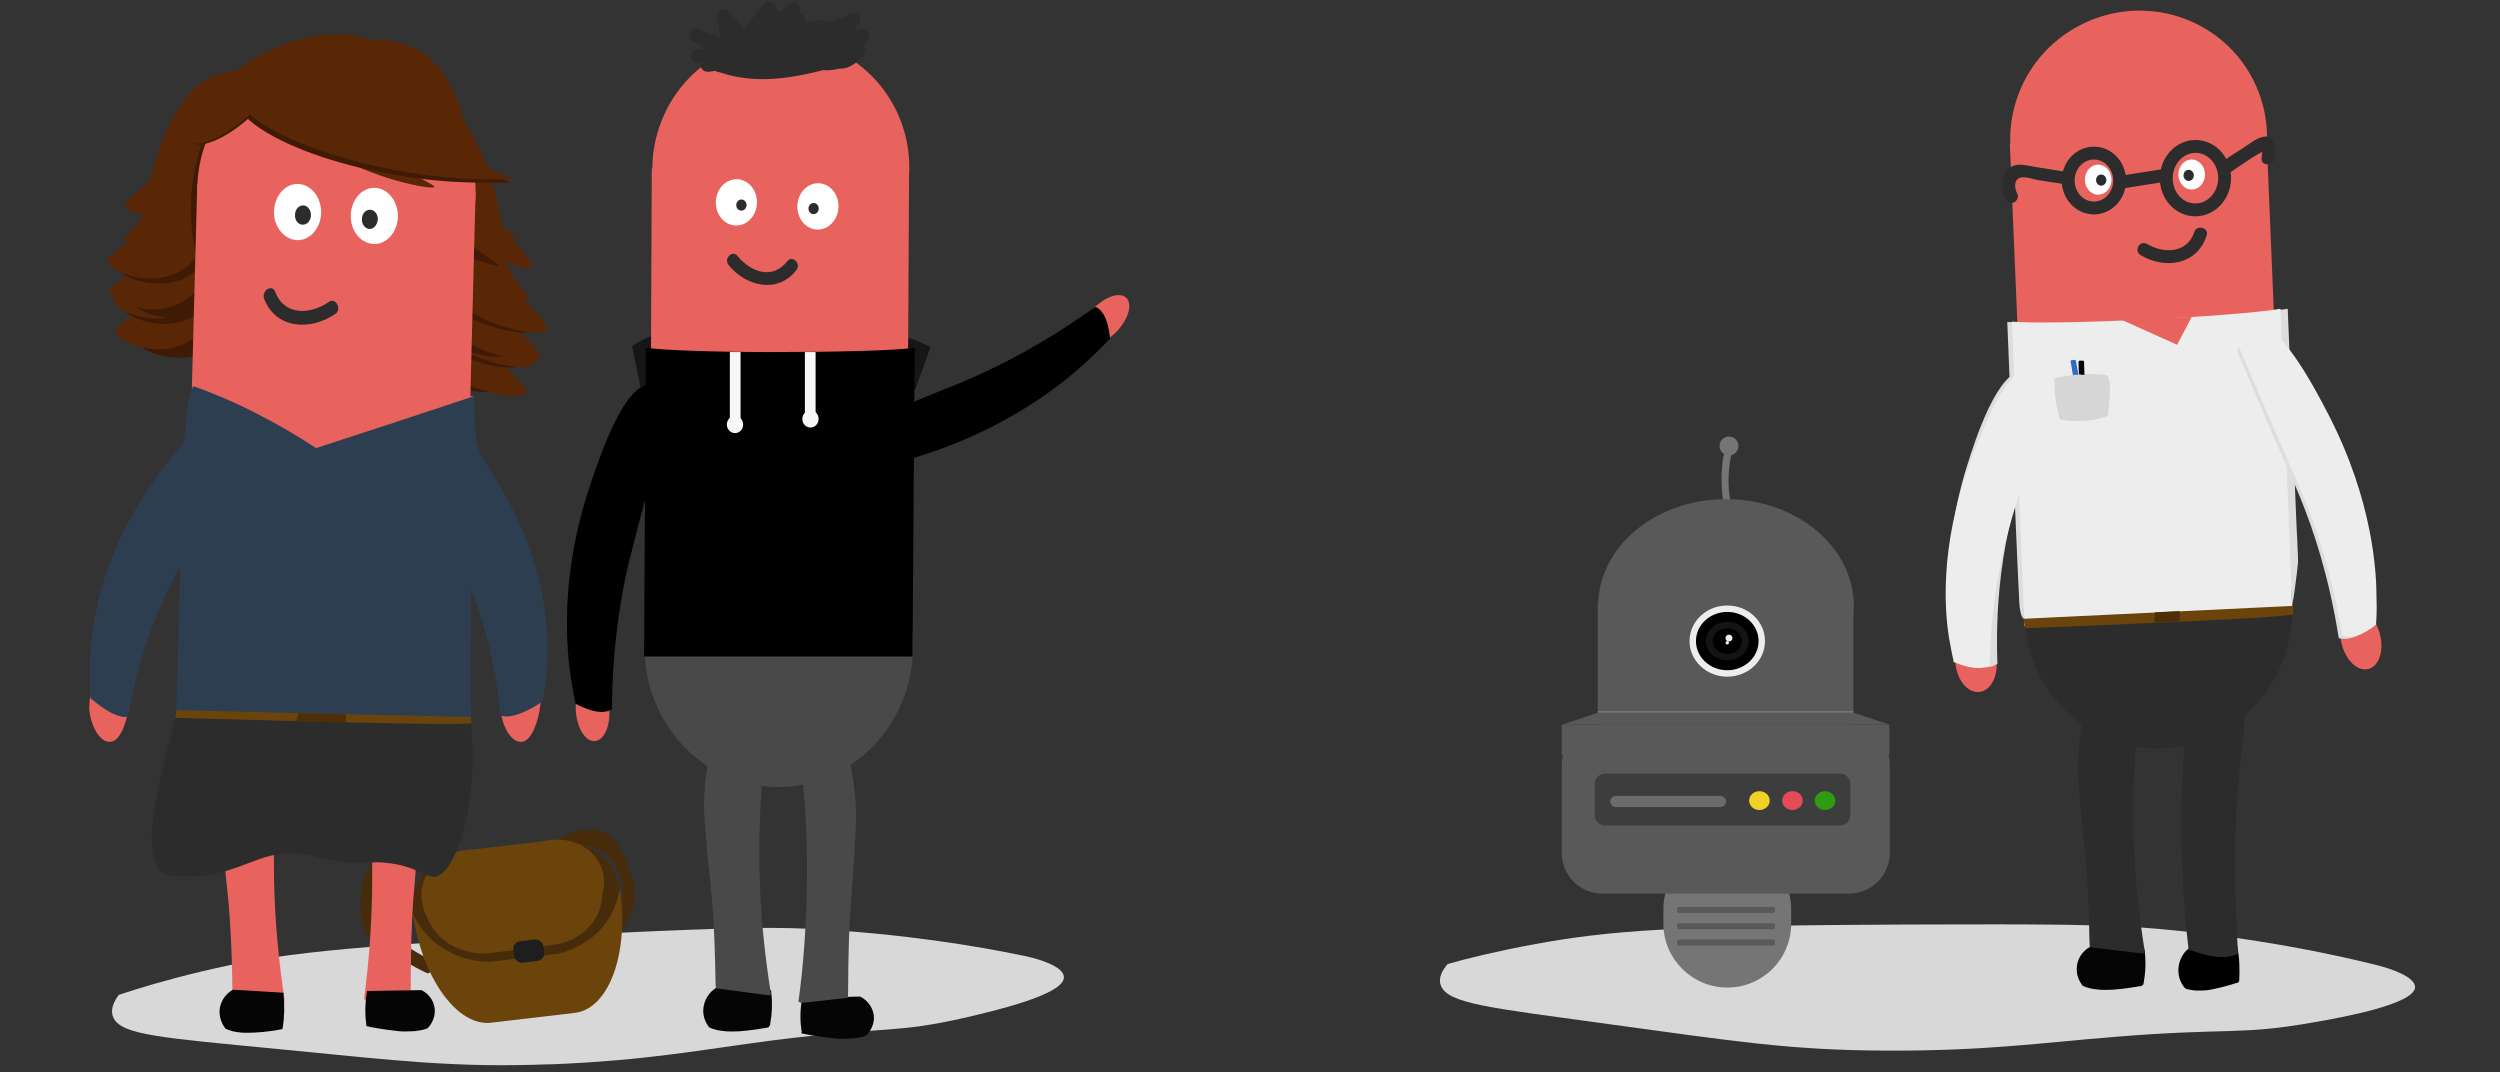 <?xml version="1.0" encoding="utf-8"?>
<!-- Generator: Adobe Illustrator 19.0.0, SVG Export Plug-In . SVG Version: 6.00 Build 0)  -->
<svg version="1.1" id="Layer_1" xmlns="http://www.w3.org/2000/svg" xmlns:xlink="http://www.w3.org/1999/xlink" x="0px" y="0px"
	 viewBox="-348 276 583 250" style="enable-background:new -348 276 583 250;" xml:space="preserve">
<rect x="-348" y="276" width="583" height="250" fill="#333333" stroke="none"/>
<style type="text/css">
	.st0{fill:#3F1B06;}
	.st1{fill:#592706;}
	.st2{fill:#E9635E;}
	.st3{fill:#2D2C2C;}
	.st4{fill:#FFFFFF;}
	.st5{fill:#757575;}
	.st6{fill:#D8D8D8;}
	.st7{fill:#472C0C;}
	.st8{fill:#6B440C;}
	.st9{fill:#1E1E1E;}
	.st10{fill:#2C3E50;}
	.st11{fill:#050505;}
	.st12{fill:#DDDDDD;}
	.st13{fill:#EDEDED;}
	.st14{fill:#161616;}
	.st15{fill:none;stroke:#2D2C2C;stroke-width:3;stroke-miterlimit:10;}
	.st16{fill:#5E5E5E;}
	.st17{fill:#D6D6D6;}
	.st18{fill:#2F6AC9;}
	.st19{fill:none;}
	.st20{fill:#1B8212;}
	.st21{fill:#4C2E07;}
	.st22{fill:#494949;}
	.st23{fill:#F7F7F7;}
	.st24{fill:#7DC6EF;}
	.st25{fill:#595959;}
	.st26{fill:#141414;}
	.st27{fill:#3D3D3D;}
	.st28{fill:#EFD225;}
	.st29{fill:#E24B57;}
	.st30{fill:#2E9B10;}
	.st31{fill:#6B6B6B;}
</style>
<path class="st0" d="M-242.2,319.6c5.3,5.3,17.4,10.3,3.3,9.3c-14.1-1-52.5-16.7-52-24.6c0.5-7.9,3.9-9.1,18-8.9
	C-257.6,295.7-247.4,314.4-242.2,319.6z"/>
<path class="st1" d="M-232.1,326.7c4.1,6.9,15.4,15.7,1,10s-50.3-33.7-47.7-41.1s6.4-7.5,21-2.5
	C-241.8,298.5-236.1,319.9-232.1,326.7z"/>
<path class="st1" d="M-234,341.8c-0.1,8.8,13.9,15.8-0.9,10c-14.4-5.7-42.6-44.1-38.7-50.8s7.7-5.9,21.1,2.3
	C-238,312.1-233.9,333.7-234,341.8z"/>
<path class="st0" d="M-267.7,314.6c1-4.6-3.1-11.9-2.6-12.3c0.7-0.5,2.6,1.7,5,5.1c14.5,20.1,14.2,37,28.2,53
	c2.9,3.3,5.3,5.3,4.8,6.3c-1.2,2.3-18.9-0.5-27.2-12.6C-265.8,344.7-273.3,339.4-267.7,314.6z"/>
<path class="st1" d="M-260.8,315.5c1-4.6-3.1-11.9-2.6-12.3c0.7-0.5,2.6,1.7,5,5.1c14.5,20.1,14.2,37,28.2,53
	c2.9,3.3,5.3,5.3,4.8,6.3c-1.2,2.3-18.9-0.5-27.2-12.6C-259,345.6-266.4,340.3-260.8,315.5z"/>
<path class="st0" d="M-261.9,308.9c1-4.6-3.1-11.9-2.6-12.3c0.7-0.5,2.6,1.7,5,5.1c14.5,20.1,14.2,37,28.2,53
	c2.9,3.3,5.3,5.3,4.8,6.3c-1.2,2.3-18.9-0.5-27.2-12.6C-260,339-267.5,333.7-261.9,308.9z"/>
<path class="st1" d="M-259.1,308.8c1-4.6-3.1-11.9-2.6-12.3c0.7-0.5,2.6,1.7,5,5.1c14.5,20.1,14.2,37,28.2,53
	c2.9,3.3,5.3,5.3,4.8,6.3c-1.2,2.3-18.9-0.5-27.2-12.6C-257.2,339-264.7,333.6-259.1,308.8z"/>
<path class="st1" d="M-230.7,333.6c-0.1,8.8,13.9,15.8-0.9,10c-14.4-5.7-42.6-44.1-38.7-50.8s7.7-5.9,21.1,2.3
	C-234.8,303.9-230.6,325.6-230.7,333.6z"/>
<path class="st0" d="M-264.4,306.4c1-4.6-3.1-11.9-2.6-12.3c0.7-0.5,2.6,1.7,5,5.1c14.5,20.1,14.2,37,28.2,53
	c2.9,3.3,5.3,5.3,4.8,6.3c-1.2,2.3-18.9-0.5-27.2-12.6C-262.5,336.5-270,331.2-264.4,306.4z"/>
<path class="st1" d="M-257.5,307.3c1-4.6-3.1-11.9-2.6-12.3c0.7-0.5,2.6,1.7,5,5.1c14.5,20.1,14.2,37,28.2,53
	c2.9,3.3,5.3,5.3,4.8,6.3c-1.2,2.3-18.9-0.5-27.2-12.6C-255.7,337.4-263.1,332.1-257.5,307.3z"/>
<path class="st0" d="M-258.6,300.7c1-4.6-3.1-11.9-2.6-12.3c0.7-0.5,2.6,1.7,5,5.1c14.5,20.1,14.2,37,28.2,53
	c2.9,3.3,5.3,5.3,4.8,6.3c-1.2,2.3-18.9-0.5-27.2-12.6C-256.7,330.8-264.2,325.5-258.6,300.7z"/>
<path class="st1" d="M-255.8,300.7c1-4.6-3.1-11.9-2.6-12.3c0.7-0.5,2.6,1.7,5,5.1c14.5,20.1,14.2,37,28.2,53
	c2.9,3.3,5.3,5.3,4.8,6.3c-1.2,2.3-18.9-0.5-27.2-12.6C-253.9,330.8-261.4,325.4-255.8,300.7z"/>
<path class="st1" d="M-311.9,316.6c-3.6,4.9-12.5,8.7-1.8,9.3s38.8-11.4,37.8-19.7s-3.6-9.9-14.4-11.3
	C-302,293.4-308.3,311.7-311.9,316.6z"/>
<path class="st1" d="M-312.3,332.1c-0.9,8.5-11.4,9.5-0.5,10.1c10.7,0.6,34.7-24.8,32.6-32.9c-2-8.1-4.7-9-14.9-6.7
	C-306.1,304.9-311.5,324.2-312.3,332.1z"/>
<path class="st0" d="M-285.8,319.9c-0.2-4.9,3.5-10.2,3.2-10.8c-0.4-0.8-2,0.6-4,2.8c-12.3,13.4-14,29.9-25.5,39.5
	c-2.4,2-4.3,2.9-4,4.1c0.6,2.8,13.2,7.6,20.3-0.7C-290.4,348.4-284.6,346.3-285.8,319.9z"/>
<path class="st1" d="M-290.6,317.9c-0.2-4.9,3.5-10.2,3.2-10.8c-0.4-0.8-2,0.6-4,2.8c-12.3,13.4-14,29.9-25.5,39.5
	c-2.4,2-4.3,2.9-4,4.1c0.6,2.8,13.2,7.6,20.3-0.7C-295.3,346.4-289.5,344.3-290.6,317.9z"/>
<path class="st0" d="M-289.2,312c-0.2-4.9,3.5-10.2,3.2-10.8c-0.4-0.8-2,0.6-4,2.8c-12.3,13.4-14,29.9-25.5,39.5
	c-2.4,2-4.3,2.9-4,4.1c0.6,2.8,13.2,7.6,20.3-0.7C-293.8,340.4-288,338.4-289.2,312z"/>
<path class="st1" d="M-291.1,310.7c-0.2-4.9,3.5-10.2,3.2-10.8c-0.4-0.8-2,0.6-4,2.8c-12.3,13.4-14,29.9-25.5,39.5
	c-2.4,2-4.3,2.9-4,4.1c0.6,2.8,13.2,7.6,20.3-0.7C-295.8,339.2-290,337.1-291.1,310.7z"/>
<path class="st1" d="M-313.7,322.7c-0.9,8.5-11.4,9.5-0.5,10.1c10.7,0.6,34.7-24.8,32.6-32.9c-2-8.1-4.7-9-14.9-6.7
	C-307.5,295.6-312.8,314.9-313.7,322.7z"/>
<path class="st0" d="M-287.1,310.6c-0.2-4.9,3.5-10.2,3.2-10.8c-0.4-0.8-2,0.6-4,2.8c-12.3,13.4-14,29.9-25.5,39.5
	c-2.4,2-4.3,2.9-4,4.1c0.6,2.8,13.2,7.6,20.3-0.7C-291.8,339-286,337-287.1,310.6z"/>
<path class="st1" d="M-292,308.6c-0.2-4.9,3.5-10.2,3.2-10.8c-0.4-0.8-2,0.6-4,2.8c-12.3,13.4-14,29.9-25.5,39.5
	c-2.4,2-4.3,2.9-4,4.1c0.6,2.8,13.2,7.6,20.3-0.7C-296.7,337-290.9,335-292,308.6z"/>
<path class="st0" d="M-290.5,302.6c-0.2-4.9,3.5-10.2,3.2-10.8c-0.4-0.8-2,0.6-4,2.8c-12.3,13.4-14,29.9-25.5,39.5
	c-2.4,2-4.3,2.9-4,4.1c0.6,2.8,13.2,7.6,20.3-0.7C-295.2,331.1-289.4,329-290.5,302.6z"/>
<path class="st1" d="M-292.5,301.4c-0.2-4.9,3.5-10.2,3.2-10.8c-0.4-0.8-2,0.6-4,2.8c-12.3,13.4-14,29.9-25.5,39.5
	c-2.4,2-4.3,2.9-4,4.1c0.6,2.8,13.2,7.6,20.3-0.7C-297.1,329.8-291.4,327.8-292.5,301.4z"/>
<path class="st1" d="M-238,327.2c5.9,2.2,19.1,5.2,3.9,3c-15.2-2.2-57.1-11.8-56.8-13.9c0.3-2.1,3.8-1.9,19.1,0.1
	C-255.3,318.6-243.8,325.1-238,327.2z"/>
<path class="st1" d="M-237.1,321.4c0,20.6-15.5,37.3-34.6,37.3s-32.5-16.4-34.6-37.3c-2-19.9,16-35.7,34.6-37.3
	C-252.6,282.4-237.1,300.8-237.1,321.4z"/>
<ellipse class="st0" cx="-277.8" cy="324.8" rx="25.7" ry="35.2"/>
<path class="st0" d="M-240.5,330.2c2.6,5.3,17.1,10.7,2.2,6c-14.5-4.6-51.1-30.2-49.7-33.9c1.5-3.7,5-2.9,19.3,3.1
	C-253.2,311.9-242.9,325.3-240.5,330.2z"/>
<g>
	<polygon class="st2" points="-305.2,440.6 -240.2,442.5 -237.1,320.9 -302,319 	"/>
</g>
<path class="st2" d="M-302,319.7c0.4-17.8,15.3-31.9,33.2-31.4s32.1,15.3,31.7,33.1c-0.4,17.8-15.3,31.9-33.2,31.4
	C-288.2,352.3-302.4,337.5-302,319.7z"/>
<g>
	<g>
		<path class="st3" d="M-286.4,345.7c2.9,7.3,11.1,7.3,16.6,3.5c1.6-1.1,0.1-3.9-1.5-2.8c-4.2,2.9-10.3,3.4-12.5-2.3
			C-284.5,342.1-287.1,343.8-286.4,345.7L-286.4,345.7z"/>
	</g>
</g>
<path class="st4" d="M-284.1,325.3c0.1-3.6,2.6-6.5,5.6-6.4c3,0.1,5.4,3,5.4,6.7c-0.1,3.6-2.6,6.5-5.6,6.4
	C-281.7,331.9-284.2,328.9-284.1,325.3z"/>
<path class="st4" d="M-266.2,326.2c0.1-3.6,2.6-6.5,5.6-6.4c3,0.1,5.4,3,5.4,6.7c-0.1,3.6-2.6,6.5-5.6,6.4
	C-263.9,332.8-266.3,329.8-266.2,326.2z"/>
<path class="st3" d="M-279.2,326.1c0-1.3,0.9-2.2,1.9-2.2c1,0,1.9,1.1,1.8,2.3c0,1.3-0.9,2.2-1.9,2.2
	C-278.4,328.4-279.3,327.4-279.2,326.1z"/>
<path class="st3" d="M-263.6,327.1c0-1.3,0.9-2.2,1.9-2.2c1,0,1.9,1.1,1.8,2.3s-0.9,2.2-1.9,2.2
	C-262.8,329.4-263.7,328.3-263.6,327.1z"/>
<path class="st2" d="M-328.9,358.4"/>
<path class="st1" d="M-285.7,297.1c0-1.2,0.2-0.3,8.2,5.6c8,6,31.3,16.1,30.8,16.9c-0.5,0.8-15.7-2.2-23.8-8.1
	C-279.2,305.2-285.7,298.7-285.7,297.1z"/>
<path class="st0" d="M-291.2,304.6c-5.4,4.4-10.9,6.3-12.3,4.4c-1.4-2,1.9-6.8,7.3-11.5c5.1-4.4,10.5-5.9,12.3-4.4
	C-282.1,294.7-285.8,300.2-291.2,304.6z"/>
<path class="st0" d="M-239.6,309.6c1.9,9.8,19.6,9,4.2,9c-28.2,0-58.3-11.1-58.1-20.8c0-1.5,0.8-2.7,1.8-4.1
	c4.9-6.8,15.3-6.2,17.1-6.1C-265.8,288.2-245.6,278.9-239.6,309.6z"/>
<path class="st1" d="M-238.7,308.6c1.9,10.1,19.9,9.2,4.3,9.2c-26.5,0-59.2-11.4-58.9-21.2c0.1-1.5,0.9-2.6,2.1-4.1
	c5.3-6.8,15.4-6.3,17.1-6.3C-265.3,286.6-244.7,277.4-238.7,308.6z"/>
<path class="st1" d="M-295.2,289.8"/>
<path class="st1" d="M-291.6,304.3c-5.5,4.4-11,6.4-12.4,4.5c-1.4-2,2-6.9,7.4-11.6c5.2-4.5,10.6-6,12.4-4.5
	C-282.3,294.3-286.1,299.9-291.6,304.3z"/>
<path class="st5" d="M56.3,396.2h-1.8c-0.6-2.5-1.2-6-1-10.1c0.1-2.4,0.5-4.5,1-6.2c0.6,0,1.2,0,1.8,0c-0.6,1.9-1.1,4.4-1.2,7.5
	C55,391,55.7,394.1,56.3,396.2z"/>
<circle class="st5" cx="55.2" cy="380" r="2.2"/>
<path class="st6" d="M-122.4,513.2c-16.8,3.9-19.1,2.1-45.3,5.4c-16.9,2.2-29.3,4.7-51.7,5.6c-0.4,0-0.7,0-0.7,0
	c-21.7,0.8-34.9-0.8-62.4-3.5c-27.8-2.7-37.4-3.3-39.1-7.5c-0.8-1.9,0.3-3.8,1.3-5.2c4.5-1.5,11.1-3.5,19.5-5.5
	c16.7-4,32.3-5.9,84.6-8.4c30-1.4,45.3-2.1,57.1-1.5c21.6,1.1,38.9,4,50.4,6.4c3.6,0.8,8.7,2.5,8.8,4.8
	C-99.6,507.9-116.1,511.7-122.4,513.2z"/>
<path class="st7" d="M-248.3,503c1.4-0.5,1.8-1.1,1.8-1.5c0.2-1.4-3.1-2.4-7.5-5.4c-3.1-2.2-4.8-3.3-5.7-5.3c-1.4-2.9-1-6.9,1.6-9.8
	c3.1-3.5,9-4.7,14.2-2.6c0.8-1.2,1.5-2.5,2.3-3.7c-8.7-2.5-17.1-0.8-20.4,3.7c-2,2.7-1.9,7.7-1.9,9.7c0,1.1,0.1,2.3,0.5,3.5
	c0.4,1.3,1,2.2,1.5,2.8l0,0l0,0c1,0.8,2.1,1.6,3.2,2.3C-255.2,499.3-251.7,501.4-248.3,503z"/>
<path class="st7" d="M-206.7,498.7c-1.1-0.2-1.5-0.6-1.7-1c-0.6-1.3,1.4-3,3.4-7c1.4-2.8,2.2-4.3,2.2-6.5c0.1-3.1-1.4-6.9-4-9
	c-3.2-2.6-7.4-2.3-10.2,1c-0.9-1-1.8-2-2.6-3c5.1-4.5,11.2-4.9,14.7-1.4c2.1,2.1,3.6,6.9,4.2,8.8c0.4,1.1,0.6,2.2,0.7,3.5
	c0.1,1.3,0,2.4-0.1,3.1l0,0l0,0c-0.4,1-0.9,2-1.4,3C-203.2,493.5-204.9,496.3-206.7,498.7z"/>
<path class="st8" d="M-213.9,512.2l-19.6,2.3c-7.9,0.9-16.1-10.5-18.2-25.4c0,0,0-0.1,0-0.1c16.1-1.9,32.2-3.8,48.3-5.6l0,0
	c0,0,0,0.1,0,0.1C-201.3,498.4-206,511.2-213.9,512.2z"/>
<path class="st7" d="M-217.6,498.4l-16.2,1.9c-1.9,0-5.3-0.3-8.8-2c-6.1-2.9-8.5-7.8-9.2-9.4c4.8-4.3,9.7-8.6,14.6-12.8
	c0,0,0,0-0.1,0l16.2-1.9c0,0,0,0-0.1,0c5.9,3,11.8,6.1,17.7,9.1c-0.2,1.6-1.2,6.9-6.2,11.1C-212.7,496.8-215.8,497.9-217.6,498.4z"
	/>
<path class="st7" d="M-239.3,474.4l19.6-2.3c7.9-0.9,15.2,4,16.2,11.1c0,0,0,0,0,0.1c-16.1,1.9-32.2,3.8-48.3,5.7l0,0c0,0,0,0,0-0.1
	C-252.8,481.8-247.2,475.3-239.3,474.4z"/>
<path class="st8" d="M-219,496.3c-5,0.7-10.1,1.4-15.1,2c-1.2,0.1-5,0.2-8.8-2c-3.9-2.3-5.2-5.6-5.6-6.6c-0.2-0.4-2.8-5.2,0.2-10
	c2.1-3.5,6.3-5.6,10.8-5.6c0,0,0,0-0.1,0l16.2-1.9c0,0,0,0-0.1,0c0.5-0.1,5.9-1.5,10.3,1.7c3.5,2.5,4.9,6.8,3.6,10.9
	c0,0.9-0.2,4.5-3.3,7.6C-214,495.7-218.1,496.2-219,496.3z"/>
<path class="st9" d="M-222.7,500.1l-3.3,0.4c-1,0.1-1.9-0.5-2.1-1.5l-0.2-1.6c-0.1-0.9,0.6-1.8,1.6-1.9l3.3-0.4
	c1-0.1,1.9,0.5,2.1,1.5l0.2,1.6C-221,499.1-221.7,500-222.7,500.1z"/>
<path class="st2" d="M-253.1,508.3c0.1,0,0.8-0.1,0.8-0.1l0,0c0,0,0,0,0,0c0.2,0-0.1-9.9,0.6-21.4c0.3-4.3,0.5-5.1,0.8-10.5
	c0.3-5.4,0.4-8.1,0.4-10.5c0-1.3-0.7-18.6-6.7-19.4c-1.1-0.1-3,0.1-6,3.2c1.2,9.2,2.1,19.6,2,31.2c0,10.3-0.8,19.8-1.9,28.2
	c0.1,0,0.1,0.1,0.2,0.1c0,0,0.1,0,0.2,0.1C-262.3,509.5-254,508.4-253.1,508.3z"/>
<path class="st2" d="M-292.8,508.2c-0.1,0-0.9-0.1-0.9-0.1l0,0c0,0,0,0,0,0c-0.2,0,0-10-1-21.5c-0.4-4.4-0.6-5.2-1-10.5
	c-0.4-5.4-0.6-8.1-0.6-10.5c0-1.3,0.4-18.6,7.2-19.3c1.2-0.1,3.4,0.2,6.8,3.4c-1.2,9.2-2,19.7-1.8,31.3c0.2,10.3,1.2,19.9,2.5,28.4
	c-0.1,0-0.1,0.1-0.2,0.1c0,0-0.1,0-0.2,0.1C-282.5,509.6-291.8,508.3-292.8,508.2z"/>
<path class="st3" d="M-265.4,477.2c3.5,0.1,4.3-0.3,7.3,0c7.5,0.7,9.6,3.8,11.9,3.2c6.9-1.9,15-36.4-0.2-59.3
	c-10.4-15.6-31.3-25.1-44.8-16.7c-6.8,4.2-10.3,17.6-17.3,44.4c-5.1,19.4-5.2,27.6-1.8,30.5c0.8,0.7,1.8,1,4.6,1.1
	c13.8,0.3,17.3-6.3,27.5-5.3C-273.9,475.5-272.1,477-265.4,477.2z"/>
<path class="st2" d="M-227.1,432.4c1.9-0.4,4,1.4,4.8,3.7c0.7,1.9,0.4,3.7,0.2,5.1c-0.3,2.2-1.7,7.7-4.3,7.8
	c-2.6,0.2-4.7-4.2-4.9-7.9C-231.3,437.7-229.9,433-227.1,432.4z"/>
<path class="st2" d="M-323,432.4c1.9-0.4,4,1.4,4.8,3.7c0.7,1.9,0.4,3.7,0.2,5.1c-0.3,2.2-1.7,7.7-4.3,7.8c-2.6,0.2-4.7-4.2-4.9-7.9
	C-327.2,437.7-325.8,433-323,432.4z"/>
<path class="st10" d="M-306.9,442.2l68.7,2c-0.2-38.5,0.5-53.3,1.5-56.6c0.2-0.5,0.7-1.9,0.7-3.9c0.1-3.1-1.1-3.9-1.3-8
	c0,0,0,0-0.1-3.6c0-0.3,0-3.3-0.1-3.6c-9.7,0.3-20,0.4-30.8,0c-12.3-0.4-23.8-1.3-34.7-2.4c-0.3,0.8-0.7,2.1-1.1,3.6
	c-0.5,2.4-0.4,3.5-0.6,6.1c-0.4,4.3-1,4.4-1.2,7.8c-0.1,2.6,0.1,4.2,0.3,6.2c0.5,5.3-0.2,8.9-0.3,12.9
	C-306,409.5-306.3,421.1-306.9,442.2z"/>
<g>
	<path class="st2" d="M-237.5,368.4c-21.9-0.8-43.9-1.6-65.8-2.5c4.5,1.6,9.4,3.6,14.5,6.2c5.5,2.8,10.3,5.6,14.5,8.4
		C-262,376.5-249.8,372.5-237.5,368.4z"/>
</g>
<path class="st2" d="M-329.3,360.9"/>
<path class="st10" d="M-221.2,439.4c-0.1,0-0.1,0.1-0.2,0.1c0.2-1.5,0.6-3.6,0.8-6.2c0.5-5.5,1.4-22.2-9.3-41.3
	c-3-5.4-11.9-21.3-19.2-18.4c-2.1,0.8-3.6,3.1-4.5,4.8c2.6,6,6.5,15,11.6,26.3c1.7,3.8,2.3,5.1,3.1,6.9c2.9,6.9,6.2,17.1,7.7,31.3
	c0.1,0,0.3,0.1,0.4,0.1C-227.7,443.6-223.1,440.7-221.2,439.4z"/>
<path class="st10" d="M-327.1,438.6c0.1,0,0.1,0.1,0.2,0.1c-0.1-1.5-0.2-3.6-0.2-6.2c0-5.5,0.7-22.3,12.3-40.3
	c3.3-5.1,12.9-20.2,19.4-16.7c1.9,1,3,3.3,3.7,5.2c-2.9,5.7-7.4,14.4-13.1,25.2c-2,3.7-2.6,4.9-3.5,6.6c-3.3,6.6-7.3,16.5-9.9,30.6
	c-0.1,0-0.3,0.1-0.4,0.1C-321.5,443.3-325.5,440.1-327.1,438.6z"/>
<path class="st11" d="M-262.5,515.3c1.2,0.3,4.1,0.8,6.9,1.1c0.6,0.1,1.7,0.2,3.2,0.1c1.1,0,1.8-0.1,2.2-0.2
	c0.8-0.1,1.4-0.3,1.9-0.5c0.3-0.3,1.6-1.7,1.7-3.8c0.1-2.1-1.1-4.1-3.1-5.1c-4.3,0.1-8.5,0.1-12.7,0.2c-0.5,3-0.5,5.5-0.2,7.5
	c0,0.1,0,0.2,0,0.3C-262.6,515.1-262.6,515.2-262.5,515.3z"/>
<path class="st11" d="M-282.2,516c-1.1,0.2-3.8,0.7-6.5,0.8c-0.5,0-1.6,0.1-3,0c-1-0.1-1.6-0.2-2-0.3c-0.7-0.2-1.3-0.4-1.7-0.6
	c-0.3-0.4-1.4-1.8-1.4-4c0-2.1,1.3-4.1,3.1-5.1c4,0.2,7.9,0.5,11.8,0.7c0.3,3.1,0.2,5.7-0.1,7.7c0,0.1,0,0.2-0.1,0.3
	C-282,515.8-282.1,515.9-282.2,516z"/>
<path class="st6" d="M191.6,514.4c-17.4,3.1-19.6,1.2-46.5,3.4c-17.4,1.4-30.1,3.3-53.1,3.2c-0.4,0-0.7,0-0.7,0
	c-22.2-0.1-35.6-2.3-63.6-6.1c-28.3-3.9-38.1-4.8-39.7-9.1c-0.7-1.9,0.5-3.7,1.6-5c4.6-1.3,11.5-3,20.2-4.6
	c17.3-3.2,33.3-4.4,86.9-4.6c30.8-0.1,46.4-0.1,58.5,1c22.1,2,39.6,5.6,51.2,8.5c3.6,0.9,8.8,2.8,8.8,5.1
	C215.1,510.2,198,513.3,191.6,514.4z"/>
<ellipse transform="matrix(-0.118 -0.993 0.993 -0.118 -301.19 593.109)" class="st2" cx="112.8" cy="430.3" rx="7.1" ry="4.8"/>
<path class="st12" d="M185.9,416c-19.8,1.5-39.6,3-59.4,4.5c0,0-1.5,0.3-2.2,0c-1.2-0.4-1.4-2.7-1.5-6.2c-0.2-3.2-0.2-4.8-0.3-6.2
	c0-0.4,0-0.1-0.4-9.2c-0.1-3.2-0.3-6.9-0.5-10.8c-0.1-2.6-1.2-30.1-1.5-37c9.7,0.1,19.9,0,30.6-0.5c14.6-0.7,29.7-1.7,34.8-2.6
	c0,0.2,2,49.4,2,49.4c0.1,2.7,0.2,4.1,0.2,4.1c0.2,4.2,0.2,4.8,0.2,5.3c0,0,0,0.1,0,0.3c-0.1,1.6-1.4,12.3-2,12.3
	c-0.4-0.1-0.1-5.4-0.1-5.4C185.9,413.8,185.9,414.2,185.9,416z"/>
<path class="st12" d="M109.3,430.4c0.1,0,0.1,0,0.2,0c-0.4-1.3-0.9-3.1-1.4-5.4c-1.1-4.9-3.8-19.9,2.6-40.3
	c1.8-5.8,7.2-22.8,13.5-22.3c1.8,0.2,3.3,1.8,4.2,3.1c-1.4,6.2-3.5,15.5-6.4,27.3c-1,4-1.3,5.3-1.7,7.2c-1.5,7.1-3,17.4-2.5,30.8
	c-0.1,0.1-0.2,0.1-0.4,0.2C115.1,432.4,111,431.1,109.3,430.4z"/>
<path class="st13" d="M107.4,430.3c0.1,0,0.1,0,0.2,0c-0.3-1.3-0.7-3.3-1.1-5.6c-0.8-5.1-2.6-20.6,5.1-41.3
	c2.2-5.9,8.6-23.1,14.9-22.3c1.8,0.3,3.2,2,4,3.4c-1.8,6.3-4.5,15.8-8,27.8c-1.2,4.1-1.6,5.4-2.1,7.3c-2,7.2-4.1,17.7-4.4,31.5
	c-0.1,0.1-0.2,0.1-0.4,0.2C113.1,432.6,109.1,431,107.4,430.3z"/>
<ellipse transform="matrix(-0.242 -0.97 0.97 -0.242 -160.795 724.745)" class="st2" cx="202.8" cy="425.2" rx="7.1" ry="4.6"/>
<ellipse transform="matrix(-7.479989e-002 -0.997 0.997 -7.479989e-002 -665.884 265.515)" class="st2" cx="-209.8" cy="441.7" rx="7.2" ry="3.9"/>
<ellipse transform="matrix(-0.725 -0.689 0.689 -0.725 -397.492 542.773)" class="st2" cx="-90.3" cy="350.8" rx="3.8" ry="7.2"/>
<path class="st14" d="M-134.6,366.9c-21.3,0-42.6,0-63.9,0c-0.7-3.4-1.4-6.8-2.1-10.2c0.5-0.3,1.3-0.8,2.2-1.3
	c10-5.2,16.8,1.1,30.3,1.5c14.6,0.5,20.6-6.4,33.7-1.5c1.5,0.6,2.6,1.1,3.4,1.5C-132.2,360.3-133.4,363.6-134.6,366.9z"/>
<path class="st11" d="M151.5,505.9c-1.2,0.2-4,0.7-6.8,0.9c-0.6,0-1.7,0.1-3.1,0c-1.1-0.1-1.7-0.2-2.1-0.3c-0.8-0.2-1.4-0.4-1.8-0.6
	c-0.3-0.4-1.5-1.9-1.4-4c0-2.2,1.3-4.2,3.3-5.2c4.2,0.2,8.4,0.5,12.5,0.7c0.4,3.1,0.2,5.7-0.2,7.8c0,0.1,0,0.2-0.1,0.4
	C151.7,505.7,151.6,505.8,151.5,505.9z"/>
<path d="M174,505.1c-1,0.3-3.5,1.1-6,1.6c-0.5,0.1-1.5,0.3-2.8,0.3c-1,0-1.5,0-1.9-0.1c-0.7-0.1-1.3-0.2-1.7-0.4
	c-0.3-0.3-1.5-1.7-1.6-3.9c-0.1-2.2,0.9-4.3,2.5-5.5c3.7-0.2,7.5-0.4,11.2-0.6c0.6,3.1,0.6,5.7,0.5,7.8c0,0.1,0,0.2,0,0.4
	C174.1,504.9,174,505,174,505.1z"/>
<ellipse transform="matrix(-0.998 -6.519819e-002 6.519819e-002 -0.998 283.011 845.875)" class="st3" cx="155.3" cy="418.3" rx="31.3" ry="32.3"/>
<ellipse transform="matrix(-0.456 -0.89 0.89 -0.456 -54.906 582.82)" class="st2" cx="150.6" cy="308.2" rx="29.7" ry="30"/>
<g>
	<polygon class="st2" points="185.2,418.9 125.4,421.8 120.7,309.6 180.5,306.7 	"/>
</g>
<ellipse class="st15" cx="140.3" cy="318.1" rx="6" ry="6.4"/>
<ellipse transform="matrix(-1 -2.650129e-002 2.650129e-002 -1 319.562 639.495)" class="st15" cx="164" cy="317.6" rx="6.8" ry="7.4"/>
<line class="st15" x1="146.5" y1="318.5" x2="157.3" y2="316.8"/>
<path class="st13" d="M186.6,419l-62.5,3l-2.9-71c4.3,0.4,16.6,0.2,29.3-0.4c13.9-0.6,28.3-1.7,33.3-2.6
	C184.7,371.7,185.7,395.3,186.6,419z"/>
<g>
	<polygon class="st2" points="163.1,349.9 159.7,356.4 146.8,350.6 	"/>
</g>
<path class="st3" d="M140.3,497c-0.1,0-0.9-0.1-0.9-0.1l0,0c0,0,0,0,0,0c-0.3,0,0-10.1-1.1-21.8c-0.4-4.4-0.6-5.3-1.1-10.7
	c-0.5-5.5-0.7-8.3-0.6-10.7c0-1.3,0.5-18.9,7.6-19.6c1.3-0.1,3.6,0.2,7.2,3.4c-1.3,9.3-2.1,19.9-1.9,31.8
	c0.2,10.5,1.3,20.2,2.7,28.8c-0.1,0-0.1,0.1-0.2,0.1c0,0-0.1,0-0.2,0.1C151.2,498.4,141.3,497.1,140.3,497z"/>
<path class="st3" d="M162.8,497.6c-0.1,0-0.2,0-0.2,0c-0.1,0-0.1,0-0.2,0c-0.3-2.7-0.8-6.7-1.1-11.6c-1.7-25.4,0.1-62.6,8.9-64.3
	c1.3-0.3,3.3,0.1,6.3,3.6c-0.3,9.2-0.8,16.6-1.3,21.6c-0.7,7.6-1.2,10-1.6,17c-0.4,6.7-0.3,11.9-0.3,17c0,4.9,0.2,10.8,0.6,17.4
	c0,0-0.1,0-0.1,0.1s-0.1,0-0.1,0.1c-0.1,0-0.2,0.1-0.2,0.1C169.4,500.4,163.2,497.6,162.8,497.6z"/>
<path class="st13" d="M124.6,371.7"/>
<g>
	<g>
		<path class="st3" d="M163.7,330.1c-1.6,5-7.1,5.1-11,2.8c-1.7-1-3.2,1.6-1.5,2.6c5.7,3.4,13.2,2.3,15.4-4.6
			C167.2,329.1,164.3,328.3,163.7,330.1L163.7,330.1z"/>
	</g>
</g>
<path class="st3" d="M131.9,455.7"/>
<path class="st16" d="M141.5,496.8c-0.3,0-0.6-0.1-0.9-0.1"/>
<path class="st3" d="M154,492.9"/>
<path class="st17" d="M144,368c-0.1,0.8-0.1,1.6-0.2,2.5s-0.1,1.6-0.2,2.5c-1.9,0.7-4.5,1.3-7.6,1.2c-1.3,0-2.5-0.2-3.6-0.4
	c-0.5-1.6-1-3.7-1.2-6.1c-0.1-1.3-0.1-2.4-0.1-3.5c0.5-0.1,1.2-0.3,2-0.4c1.1-0.2,2.5-0.4,4.1-0.5c1.5-0.1,3.4-0.1,5.5,0.1
	c0.2,0,0.3,0,0.4,0C143.9,363.8,144.2,365.6,144,368z"/>
<path class="st18" d="M135.5,363.5c0.2-0.1,0.4-0.1,0.6-0.1c0.1,0,0.2,0,0.3,0c0.1,0,0.2,0,0.3,0h0l-0.6-3.2c0-0.2-0.2-0.3-0.3-0.3
	l-0.7,0.1c-0.2,0-0.3,0.2-0.2,0.4l0.5,3.1C135.4,363.5,135.5,363.5,135.5,363.5z"/>
<path class="st11" d="M137.4,363.4C137.4,363.4,137.4,363.4,137.4,363.4L137.4,363.4C137.4,363.4,137.4,363.4,137.4,363.4
	c0.1,0,0.1,0,0.1,0c0.2,0,0.4,0,0.6,0c0,0,0,0,0,0l-0.1-3c0-0.2-0.1-0.3-0.3-0.3l-0.7,0c-0.2,0-0.3,0.2-0.3,0.3l0.1,2.9
	C137,363.3,137.2,363.3,137.4,363.4z"/>
<path class="st18" d="M134.6,363.5L134.6,363.5z"/>
<g>
	<g>
		<path class="st3" d="M134.6,316.2c-2.7-0.4-5.5-0.9-8.2-1.3c-1.7-0.3-3.6-0.9-5.2-0.1c-2.9,1.4-2.7,5.4-1.4,7.8
			c0.9,1.7,3.5,0.2,2.6-1.5c-0.6-1.2-0.9-3.2,0.8-3.7c1-0.3,3,0.4,4,0.6c2.2,0.3,4.5,0.7,6.7,1C135.7,319.4,136.5,316.5,134.6,316.2
			L134.6,316.2z"/>
	</g>
</g>
<g>
	<g>
		<path class="st3" d="M171.8,316.4c2.9-1.9,6-4.3,9.2-5.7c-0.4,0-0.8,0.1-1.2,0.1c0.2,0,0.3,0.1,0.5,0.1c-0.3-0.2-0.6-0.5-0.9-0.7
			c0.4,0.6,0,2.1,0,2.7c-0.2,1.9,2.8,1.9,3,0c0.2-2.2,0.3-5.9-3-4.9c-1.5,0.4-3,1.7-4.3,2.5c-1.6,1-3.3,2.1-4.9,3.2
			C168.7,314.8,170.2,317.4,171.8,316.4L171.8,316.4z"/>
	</g>
</g>
<path class="st3" d="M148.9,498.1"/>
<path class="st8" d="M186.6,417.3c-20.9,1-41.8,2-62.7,3c0,0,0,0.1,0,0.1c0.1,0.7,0.2,1.4,0.4,2.1c46-1.8,62.4-2.8,62.4-3.3
	c0,0,0-0.6,0-1.5C186.6,417.5,186.6,417.4,186.6,417.3z"/>
<line class="st19" x1="147.8" y1="428" x2="147.8" y2="428"/>
<path class="st20" d="M186.3,419.1"/>
<path class="st20" d="M186.3,419.1"/>
<path class="st21" d="M160.3,421.1c-2,0-3.9,0.1-5.9,0.1"/>
<path class="st21" d="M160.3,421c0,0.1,0,0.1,0,0.2"/>
<path class="st21" d="M154.4,421.2c0-0.8,0.1-1.6,0.1-2.4c1.9-0.1,3.9-0.2,5.8-0.3c0,0.8,0,1.6,0,2.4"/>
<path class="st21" d="M154.4,421.3C154.4,421.2,154.4,421.2,154.4,421.3"/>
<path class="st21" d="M154.4,421.3C154.4,421.3,154.4,421.3,154.4,421.3"/>
<path class="st16" d="M138.9,499.8"/>
<path class="st16" d="M166.8,499.3"/>
<ellipse class="st4" cx="141.3" cy="317.9" rx="3.1" ry="3.5"/>
<ellipse class="st4" cx="163.1" cy="316.7" rx="3.1" ry="3.5"/>
<ellipse class="st3" cx="142" cy="318" rx="1.2" ry="1.3"/>
<ellipse class="st3" cx="162.4" cy="316.9" rx="1.2" ry="1.3"/>
<path class="st11" d="M-168.8,515.6c-1.2,0.2-4,0.7-6.8,0.9c-0.6,0-1.7,0.1-3.1,0c-1.1-0.1-1.7-0.2-2.1-0.3
	c-0.8-0.2-1.4-0.4-1.8-0.6c-0.3-0.4-1.5-1.9-1.4-4.1c0.1-2.2,1.3-4.2,3.3-5.3c4.2,0.2,8.4,0.5,12.5,0.7c0.4,3.2,0.2,5.8-0.2,7.9
	c0,0.1,0,0.2-0.1,0.4C-168.7,515.4-168.8,515.5-168.8,515.6z"/>
<path class="st11" d="M-161,517c1.3,0.3,4.3,0.8,7.3,1.1c0.6,0.1,1.8,0.2,3.4,0.1c1.2,0,1.9-0.1,2.3-0.2c0.8-0.1,1.5-0.3,2-0.5
	c0.3-0.3,1.7-1.8,1.8-3.9c0.1-2.1-1.2-4.2-3.2-5.2c-4.5,0.1-9,0.2-13.5,0.2c-0.6,3.1-0.5,5.6-0.2,7.7c0,0.1,0,0.2,0.1,0.3
	C-161.2,516.8-161.1,516.9-161,517z"/>
<ellipse transform="matrix(-0.998 -6.839713e-002 6.839713e-002 -0.998 -361.737 841.588)" class="st22" cx="-166.5" cy="427" rx="31.3" ry="32.7"/>
<ellipse transform="matrix(-0.931 -0.366 0.366 -0.931 -435.858 547.971)" class="st2" cx="-166" cy="315.3" rx="29.9" ry="30.2"/>
<g>
	<polygon class="st2" points="-136.6,429 -196.5,429 -196,315.3 -136,315.3 	"/>
</g>
<path d="M-135.2,429.1l-62.6,0l0.4-72c4.3,0.6,16.6,1,29.3,1c13.9,0,28.4-0.3,33.4-1C-134.9,381.2-135,405.2-135.2,429.1z"/>
<path d="M-89.1,355.1c0-0.1,0-0.1,0-0.2c-1,1.1-2.5,2.6-4.4,4.4c-4.1,3.9-16.6,15.3-38.3,22.5c-6.1,2-24.1,8-26.4,2.5
	c-0.6-1.6,0.2-3.8,1-5.4c6.3-2.6,15.8-6.6,27.9-11.5c4.1-1.6,5.4-2.2,7.3-3c7.2-3.1,17.3-8.2,29.4-16.8c0.1,0,0.2,0.1,0.4,0.1
	C-89.8,349.1-89.3,353.3-89.1,355.1z"/>
<path d="M-214,440c0.1,0,0.1,0.1,0.2,0.1c-0.3-1.5-0.7-3.6-1.1-6.2c-0.8-5.6-2.9-22.6,4.5-44.7c2.1-6.3,8.2-24.7,14.5-23.4
	c1.8,0.4,3.2,2.3,4.1,3.9c-1.7,6.7-4.2,17-7.6,29.8c-1.1,4.4-1.5,5.8-2,7.8c-1.8,7.8-3.8,19.1-3.9,34.1c-0.1,0.1-0.2,0.1-0.4,0.2
	C-208.3,442.9-212.3,440.9-214,440z"/>
<path class="st22" d="M-180.1,506.6c-0.1,0-0.9-0.1-0.9-0.1l0,0c0,0,0,0,0,0c-0.3,0,0-10.2-1.1-22.1c-0.4-4.5-0.6-5.3-1.1-10.8
	c-0.4-5.6-0.7-8.4-0.6-10.8c0-1.3,0.5-19.1,7.6-19.8c1.3-0.1,3.6,0.2,7.2,3.5c-1.3,9.4-2.1,20.2-1.9,32.2
	c0.2,10.6,1.3,20.4,2.7,29.2c-0.1,0-0.1,0.1-0.2,0.1c0,0-0.1,0-0.2,0.1C-169.1,508.1-179.1,506.7-180.1,506.6z"/>
<path class="st22" d="M-151.1,508.8c0.1,0,0.8-0.1,0.8-0.1l0,0c0,0,0,0,0,0c0.2,0-0.1-10.2,0.7-22c0.3-4.5,0.5-5.3,0.8-10.8
	c0.3-5.5,0.5-8.3,0.4-10.8c0-1.3-0.7-19.1-7.1-19.9c-1.1-0.1-3.2,0.1-6.4,3.3c1.3,9.4,2.2,20.2,2.1,32.1c-0.1,10.6-0.8,20.3-2,29
	c0.1,0,0.1,0.1,0.2,0.1c0,0,0.1,0,0.2,0.1C-160.9,510-152,508.8-151.1,508.8z"/>
<g>
	<g>
		<path class="st3" d="M-164.4,336.9c-3.4,4.4-8.5,2.6-11.6-1.2c-1.2-1.5-3.3,0.6-2.1,2.1c4,5,11.5,6.8,15.8,1.2
			C-161.1,337.5-163.2,335.4-164.4,336.9L-164.4,336.9z"/>
	</g>
</g>
<path class="st3" d="M-188.5,464.8"/>
<path class="st16" d="M-178.9,506.4c-0.3,0-0.6-0.1-0.9-0.1"/>
<path class="st3" d="M-166.4,502.5"/>
<path class="st18" d="M-184.6,370.5L-184.6,370.5z"/>
<path class="st3" d="M-195,502"/>
<line class="st19" x1="-197.7" y1="429.5" x2="-197.7" y2="429.5"/>
<path class="st20" d="M111.9,428.6"/>
<path class="st20" d="M111.9,428.6"/>
<path class="st21" d="M-161.6,430c-2,0-3.9-0.1-5.9-0.1"/>
<path class="st21" d="M-161.6,429.9c0,0.1,0,0.1,0,0.2"/>
<path class="st21" d="M-167.5,429.9C-167.5,429.9-167.5,429.9-167.5,429.9"/>
<path class="st21" d="M-167.5,429.9C-167.5,429.9-167.5,429.9-167.5,429.9"/>
<path class="st16" d="M-181.4,509.5"/>
<path class="st16" d="M-153.6,508.9"/>
<ellipse transform="matrix(-0.999 -3.710043e-002 3.710043e-002 -0.999 -364.384 639.43)" class="st4" cx="-176.3" cy="323.1" rx="4.8" ry="5.4"/>
<ellipse transform="matrix(-0.999 -3.710043e-002 3.710043e-002 -0.999 -326.325 641.977)" class="st4" cx="-157.2" cy="324" rx="4.8" ry="5.4"/>
<ellipse transform="matrix(-0.999 -3.670096e-002 3.670096e-002 -0.999 -361.914 640.77)" class="st3" cx="-175.1" cy="323.7" rx="1.2" ry="1.3"/>
<ellipse transform="matrix(-0.999 -3.670096e-002 3.670096e-002 -0.999 -328.319 643.006)" class="st3" cx="-158.3" cy="324.5" rx="1.2" ry="1.3"/>
<path class="st12" d="M205.8,421.9c-0.1,0-0.1,0.1-0.2,0.1c0.1-1.5,0.2-3.6,0.2-6.1c0-5.5-0.5-22.3-11-42.4
	c-3-5.7-11.7-22.5-17.7-20.2c-1.7,0.7-2.8,2.8-3.4,4.5c2.6,6.2,6.6,15.7,11.8,27.5c1.8,4,2.3,5.3,3.1,7.2c2.9,7.2,6.5,17.8,8.8,32.3
	c0.1,0.1,0.3,0.1,0.4,0.1C200.6,425.5,204.3,423,205.8,421.9z"/>
<path class="st12" d="M146.7,424.9"/>
<path class="st13" d="M206.3,421.5c-0.1,0-0.1,0.1-0.2,0.1c0.1-1.5,0.2-3.6,0.1-6.2c0-5.6-0.7-22.5-11.3-42.9
	c-3-5.8-11.8-22.8-17.7-20.6c-1.7,0.6-2.7,2.8-3.3,4.5c2.7,6.3,6.8,15.9,12,27.9c1.8,4.1,2.4,5.4,3.2,7.3c3,7.3,6.7,18,9.1,32.6
	c0.1,0.1,0.3,0.1,0.4,0.1C201.3,425.2,204.9,422.6,206.3,421.5z"/>
<g>
	<g>
		<path class="st3" d="M-179.6,286.9c-1.8-1.6-3.6-2.9-5.6-4c-0.4,0.9-0.8,1.9-1.2,2.8c2.5,0.9,5,1.8,7.5,2.7c0.9,0.3,2-0.5,1.9-1.5
			c-0.2-2.6-0.6-5.1-1-7.7c-0.8,0.5-1.7,1-2.5,1.5c1.8,1.7,3.3,3.5,4.8,5.6c0.6,0.9,2,1,2.6,0c1.6-2.7,3.3-5.1,5.3-7.4
			c-0.8-0.1-1.6-0.2-2.4-0.3c0.3,1,0.5,1.9,0.8,2.9c0,1.1,1.3,1.9,2.3,1.3c1.8-1.1,3.5-2.3,5.1-3.6c-0.7-0.7-1.4-1.4-2.1-2.1
			c-0.9,1.2-1.5,2.2-1.9,3.6c-0.2,0.9,0.4,2.1,1.4,1.9c0.9-0.1,1.8-0.2,2.7-0.4c-0.5-0.6-1-1.3-1.4-1.9c-0.3,0.5-0.6,1-0.9,1.5
			c-0.9,0.9-0.3,2.6,1.1,2.6c2.5,0,5-0.3,7.4-0.7c-0.5-0.9-1-1.7-1.5-2.5c-0.8,0.6-1.5,1.3-2.3,1.9c-1.2,1,0.1,3,1.5,2.5
			c3.2-1,6.3-2.2,9.4-3.5c-0.6-0.7-1.1-1.5-1.7-2.2c-1,1.5-2.3,2.7-3.9,3.5c-1.2,0.7-0.8,2.9,0.8,2.8c2.2-0.1,4.4-0.2,6.6-0.3
			c-0.4-0.8-0.9-1.5-1.3-2.3c-0.9,0.9-1.7,1.7-2.6,2.6c-1.1,0.7-0.9,2.4,0.4,2.8c1.4,0.4,1.4,0.4,2.7,0.3c-0.4-0.8-0.9-1.5-1.3-2.3
			c-1,0.5-2,1.1-2.9,1.6c-0.1-1.1-0.9-1.6-1.9-1.5c-0.5,0.1-0.9,0.1-1.4,0.2c0.6,0.4,1.2,0.7,1.9,1.1c-0.4-1.2-0.7-2.5-0.8-3.8
			c-0.1-1.2-1.6-2.2-2.6-1.1c-0.3,0.3-0.6,0.7-0.9,1c0.6-0.1,1.2-0.2,1.8-0.2c-2.9-1.8-5.7-1.8-8.7-0.3c0.7,0.2,1.4,0.4,2.1,0.5
			c-2.7-4-9-1.4-12.5,0c0.4,0.9,0.8,1.8,1.2,2.8c0.9-0.5,1.8-0.9,2.7-1.4c-0.4-0.9-0.8-1.9-1.2-2.8c-1.8,0.8-3.4,1.8-5,3
			c-1.3,1-0.6,3.1,1.2,2.8c0.1,0,0.1,0,0.2,0c0.6-0.1,1.1-0.8,1.1-1.5c0-0.1,0-0.2,0-0.2c0-0.8-0.7-1.6-1.5-1.5
			c-1.6,0.1-2.6,1.1-3.8,2.1c-1.4,1.3,0.7,3.4,2.1,2.1c0.6-0.4,1.1-0.8,1.6-1.2c-0.5-0.5-1-1-1.5-1.5c0,0.1,0,0.2,0,0.2
			c0.4-0.5,0.7-1,1.1-1.5c-0.1,0-0.1,0-0.2,0c0.4,0.9,0.8,1.9,1.2,2.8c1.6-1.2,3.2-2.2,5-3c1.5-0.7,0.4-3.4-1.2-2.8
			c-1.8,0.7-1.8,0.7-3.4,1.7c-1.4,0.9-0.5,3.4,1.2,2.8c1.4-0.5,7.8-3.2,9.1-1.4c0.5,0.7,1.3,0.9,2.1,0.5c2-1.1,3.9-1,5.6,0.3
			c0.5,0.3,1.4,0.3,1.8-0.2c0.3-0.3,0.6-0.7,0.9-1c-0.9-0.4-1.7-0.7-2.6-1.1c0.1,1.6,0.4,3,0.9,4.6c0.3,0.9,1,1.2,1.9,1.1
			c0.5-0.1,0.9-0.1,1.4-0.2c-0.6-0.5-1.3-1-1.9-1.5c0.6,6,6.4,3.2,8.5-0.1c0.6-0.9-0.2-2.4-1.3-2.3c-0.6,0-1.3-0.1-1.9-0.1
			c0.1,0.9,0.2,1.9,0.4,2.8c1.6-1,2.6-2.1,3.6-3.7c0.6-0.9-0.2-2.3-1.3-2.3c-2.2,0.1-4.4,0.2-6.6,0.3c0.3,0.9,0.5,1.9,0.8,2.8
			c2.1-1.2,3.6-2.7,5-4.6c0.7-1-0.5-2.7-1.7-2.2c-3.1,1.3-6.2,2.5-9.4,3.5c0.5,0.8,1,1.7,1.5,2.5c0.8-0.6,1.5-1.3,2.3-1.9
			c1.3-1.1-0.1-2.8-1.5-2.5c-2.3,0.4-4.4,0.6-6.6,0.6c0.4,0.9,0.7,1.7,1.1,2.6c1-1.1,1.2-1.4,1.7-2.8c0.3-0.8-0.5-2-1.4-1.9
			c-0.9,0.1-1.8,0.2-2.7,0.4c0.5,0.6,1,1.3,1.4,1.9c0.4-0.8,0.7-1.5,1.1-2.3c1.2-1.5-0.6-3.4-2.1-2.1c-1.5,1.2-2.9,2.1-4.5,3.1
			c0.8,0.4,1.5,0.9,2.3,1.3c0-1.7-0.4-2.9-1.2-4.4c-0.5-0.8-1.7-1-2.4-0.3c-2.2,2.5-4.1,5.1-5.8,8c0.9,0,1.7,0,2.6,0
			c-1.6-2.2-3.3-4.3-5.3-6.2c-1.1-1.1-2.7,0-2.5,1.5c0.4,2.3,0.7,4.5,0.9,6.8c0.6-0.5,1.3-1,1.9-1.5c-2.5-0.9-5-1.8-7.5-2.7
			c-1.6-0.6-2.6,1.9-1.2,2.8c1.9,1,3.4,2.1,5,3.6C-180.3,290.4-178.1,288.2-179.6,286.9L-179.6,286.9z"/>
	</g>
</g>
<g>
	<g>
		<path class="st3" d="M-170,283.8c1.9,0,1.9-3,0-3S-171.9,283.8-170,283.8L-170,283.8z"/>
	</g>
</g>
<g>
	<g>
		<path class="st3" d="M-169.3,283.7c1.9,0,1.9-3,0-3S-171.2,283.7-169.3,283.7L-169.3,283.7z"/>
	</g>
</g>
<g>
	<g>
		<path class="st3" d="M-176.2,286.4c1.9,0,1.9-3,0-3S-178.1,286.4-176.2,286.4L-176.2,286.4z"/>
	</g>
</g>
<g>
	<g>
		<path class="st3" d="M-178,286.5c1.9,0,1.9-3,0-3S-179.9,286.5-178,286.5L-178,286.5z"/>
	</g>
</g>
<g>
	<g>
		<path class="st3" d="M-178.8,289.6c1.9,0,1.9-3,0-3S-180.8,289.6-178.8,289.6L-178.8,289.6z"/>
	</g>
</g>
<g>
	<g>
		<path class="st3" d="M-152.4,288.6c1.9,0,1.9-3,0-3S-154.3,288.6-152.4,288.6L-152.4,288.6z"/>
	</g>
</g>
<g>
	<g>
		<path class="st3" d="M-152.4,285.5c-9.8-2.1-19.8-2.4-28.6,3c-1.6,1-0.1,3.6,1.5,2.6c8.1-5,17.3-4.7,26.3-2.7
			C-151.3,288.8-150.5,285.9-152.4,285.5L-152.4,285.5z"/>
	</g>
</g>
<g>
	<g>
		<path class="st3" d="M-181.9,292.2c9.8,4.1,19.9,1.9,29.7-0.9c1.9-0.5,1.6-3-0.5-3c-9.3,0.2-20.1,1.8-29.2,0.1
			c-2.2-0.4-3.1,2.5-0.9,2.9c9.5,1.8,20.5,0.2,30.1,0c-0.2-1-0.3-2-0.5-3c-8.8,2.4-18.2,4.8-27,1.1
			C-182.2,288.7-184,291.3-181.9,292.2L-181.9,292.2z"/>
	</g>
</g>
<g>
	<g>
		<path class="st3" d="M-164.5,281.5c-0.4-0.3-0.9-0.4-1.4-0.5c-0.8-0.1-1.5,0.8-1.5,1.5c0,0.9,0.7,1.4,1.5,1.5
			c-0.1,0-0.3-0.1-0.1,0.1c0.7,0.5,1.7,0.1,2.1-0.6C-163.5,282.9-163.8,282-164.5,281.5L-164.5,281.5z"/>
	</g>
</g>
<g>
	<g>
		<path class="st3" d="M-155.3,292.4c1.3,0,2.5-0.2,3.6-0.6c1.2-0.4,1.6-1.4,0.9-2.1c-0.7-0.7-2.2-0.9-3.4-0.5
			c-0.3,0.1-0.3,0.1-0.1,0c-0.1,0-0.3,0-0.4,0.1c-0.2,0-0.2,0,0,0c-0.2,0-0.4,0-0.6,0c-1.3,0-2.6,0.7-2.5,1.5
			C-157.7,291.7-156.7,292.4-155.3,292.4L-155.3,292.4z"/>
	</g>
</g>
<g>
	<g>
		<path class="st3" d="M-182.2,290.3c1,0.5,2.1,1,3.1,1.5c0.4-0.9,0.8-1.9,1.2-2.8c-1.4-0.5-2.5-1.2-3.9-1.5c-1.4-0.2-2.7-0.1-4,0.2
			c-1.9,0.5-1.1,3.4,0.8,2.9c1.1-0.3,2.3-0.3,3.4,0c1.1,0.3,2,0.9,3,1.3c1.6,0.5,2.7-2,1.2-2.8c-1-0.5-2.1-1-3.1-1.5
			C-182.4,286.8-183.9,289.4-182.2,290.3L-182.2,290.3z"/>
	</g>
</g>
<g>
	<g>
		<path class="st3" d="M-179.7,289.8c-0.6-0.3-1.3-0.4-1.9-0.3c-0.4,0-1,0.2-1.3,0.1c-0.8-0.1-1.6,0.5-1.7,1.4
			c-0.1,0.8,0.5,1.6,1.3,1.7c0.5,0.1,1,0,1.6-0.1c0.4-0.1,0.5-0.1,0.9,0.1c0.7,0.4,1.7-0.2,1.9-0.9
			C-178.5,290.9-179,290.1-179.7,289.8L-179.7,289.8z"/>
	</g>
</g>
<g>
	<g>
		<path class="st3" d="M-177.9,289.3c-0.7,0.3-1.2,0.8-1.6,1.5c-0.8,1.2,0.5,2.5,1.7,2.2c2.9-0.6,5.9-1.3,8.9-1.2c1.9,0,1.9-3,0-3
			c-3.3,0-6.4,0.7-9.7,1.4c0.6,0.7,1.1,1.5,1.7,2.2c0.2-0.1,0.3-0.2,0.5-0.4C-174.6,291.1-176.1,288.5-177.9,289.3L-177.9,289.3z"/>
	</g>
</g>
<g>
	<g>
		<path class="st3" d="M-155.1,285.8c0.2,0.4,0.5,0.7,0.8,0.9c0.2,0.1,0.5,0.2,0.7,0.4c-0.2-0.2,0,0.1,0,0.2
			c0.1,0.5,0.3,0.9,0.4,1.4c0.5,1.9,3.4,1.1,2.9-0.8c-0.2-0.8-0.4-1.8-0.9-2.5c-0.2-0.4-0.5-0.6-0.9-0.9c-0.1-0.1-0.3-0.2-0.4-0.2
			c-0.2-0.1-0.1-0.1,0,0C-153.5,282.6-156.1,284.1-155.1,285.8L-155.1,285.8z"/>
	</g>
</g>
<g>
	<g>
		<path class="st3" d="M-152.8,285.6c0.1,0.8,0.1,1.6,0,2.4c0,0.8,0.7,1.6,1.5,1.5c0.9,0,1.5-0.7,1.5-1.5c0-0.8,0-1.6,0-2.4
			c-0.1-0.8-0.6-1.6-1.5-1.5C-152.1,284.2-152.9,284.8-152.8,285.6L-152.8,285.6z"/>
	</g>
</g>
<g>
	<g>
		<path class="st3" d="M-154.9,285.5c-2.5-0.1-5.1-0.1-7.6-0.1c-1.9,0-1.9,3.1,0,3c2.5,0,5.1,0,7.6,0.1
			C-153,288.6-153,285.5-154.9,285.5L-154.9,285.5z"/>
	</g>
</g>
<g>
	<g>
		<path class="st3" d="M-160.1,283.6c-4.1,0-8.3,0-12.4,0c-7.6,0-7.6,6.8,0,6.8c4.1,0,8.3,0,12.4,0
			C-152.5,290.4-152.4,283.6-160.1,283.6L-160.1,283.6z"/>
	</g>
</g>
<rect x="-177.8" y="358.1" class="st23" width="2.5" height="16"/>
<rect x="-160.3" y="358.1" class="st23" width="2.5" height="16"/>
<ellipse class="st23" cx="-176.6" cy="375" rx="1.9" ry="2"/>
<ellipse class="st23" cx="-159" cy="373.7" rx="1.9" ry="2"/>
<path class="st24" d="M-190.1,358.5"/>
<path class="st5" d="M54.8,506.3L54.8,506.3c-8.2,0-14.9-6.7-14.9-14.9V488c0-8.2,6.7-14.9,14.9-14.9l0,0c8.2,0,14.9,6.7,14.9,14.9
	v3.4C69.7,499.6,63.1,506.3,54.8,506.3z"/>
<path class="st25" d="M83.2,484.4H25.7c-5.2,0-9.5-4.2-9.5-9.5v-20.5c0-5.2,4.2-9.4,9.5-9.4h57.5c5.2,0,9.5,4.2,9.5,9.4v20.5
	C92.7,480.1,88.4,484.4,83.2,484.4z"/>
<path class="st25" d="M65.5,488.9h-22c-0.2,0-0.4-0.2-0.4-0.4v-0.6c0-0.2,0.2-0.4,0.4-0.4h22c0.2,0,0.4,0.2,0.4,0.4v0.6
	C65.9,488.7,65.7,488.9,65.5,488.9z"/>
<path class="st25" d="M65.5,492.7h-22c-0.2,0-0.4-0.2-0.4-0.4v-0.6c0-0.2,0.2-0.4,0.4-0.4h22c0.2,0,0.4,0.2,0.4,0.4v0.6
	C65.9,492.5,65.7,492.7,65.5,492.7z"/>
<path class="st25" d="M65.5,496.5h-22c-0.2,0-0.4-0.2-0.4-0.4v-0.6c0-0.2,0.2-0.4,0.4-0.4h22c0.2,0,0.4,0.2,0.4,0.4v0.6
	C65.9,496.3,65.7,496.5,65.5,496.5z"/>
<rect x="16.2" y="445" class="st25" width="76.4" height="7.1"/>
<ellipse class="st25" cx="54.5" cy="417.3" rx="29.8" ry="24.9"/>
<rect x="24.6" y="416.5" class="st25" width="59.6" height="25.6"/>
<path class="st25" d="M92.7,445H16.2c12.7-4.2,25.5-8.4,38.2-12.6l0,0l0,0l0,0C67.2,436.5,79.9,440.8,92.7,445z"/>
<ellipse class="st13" cx="54.8" cy="425.5" rx="8.8" ry="8.3"/>
<ellipse cx="54.8" cy="425.5" rx="7.3" ry="6.8"/>
<ellipse class="st26" cx="54.8" cy="425.5" rx="5" ry="4.5"/>
<ellipse cx="54.8" cy="425.5" rx="3.4" ry="3"/>
<ellipse class="st13" cx="55.2" cy="424.8" rx="0.8" ry="0.8"/>
<ellipse class="st13" cx="54.8" cy="425.9" rx="0.4" ry="0.4"/>
<circle class="st13" cx="54.5" cy="425.6" r="0"/>
<rect x="24.6" y="441.8" class="st5" width="59.6" height="0.4"/>
<path class="st27" d="M81.1,468.5H26.3c-1.3,0-2.4-1.1-2.4-2.4v-7.3c0-1.3,1.1-2.4,2.4-2.4h54.8c1.3,0,2.4,1.1,2.4,2.4v7.3
	C83.5,467.5,82.4,468.5,81.1,468.5z"/>
<ellipse class="st28" cx="62.3" cy="462.7" rx="2.4" ry="2.2"/>
<ellipse class="st29" cx="70" cy="462.7" rx="2.4" ry="2.2"/>
<ellipse class="st30" cx="77.6" cy="462.7" rx="2.4" ry="2.2"/>
<path class="st31" d="M53.2,464.2H28.8c-0.7,0-1.3-0.6-1.3-1.3l0,0c0-0.7,0.6-1.3,1.3-1.3h24.4c0.7,0,1.3,0.6,1.3,1.3l0,0
	C54.5,463.6,53.9,464.2,53.2,464.2z"/>
<path class="st2" d="M-305,378.3"/>
<path class="st8" d="M-238.2,443.2c-22.9-0.5-45.8-1-68.7-1.6c0,0,0,0.1,0,0.1c0,0.3-0.1,0.6-0.1,0.9c0,0.3-0.1,0.6-0.1,0.8
	c49.5,1.4,68.9,1.7,69,1.2c0,0,0-0.2,0-0.6C-238.2,443.7-238.2,443.5-238.2,443.2z"/>
<path class="st21" d="M-278.9,444.2c0.1-0.4,0.2-0.9,0.4-1.4c0-0.2,0.1-0.3,0.1-0.5c3.7,0.1,7.4,0.2,11.1,0.3c0,0.6-0.1,1.3-0.1,1.9
	C-271.3,444.4-275.1,444.3-278.9,444.2z"/>
</svg>
